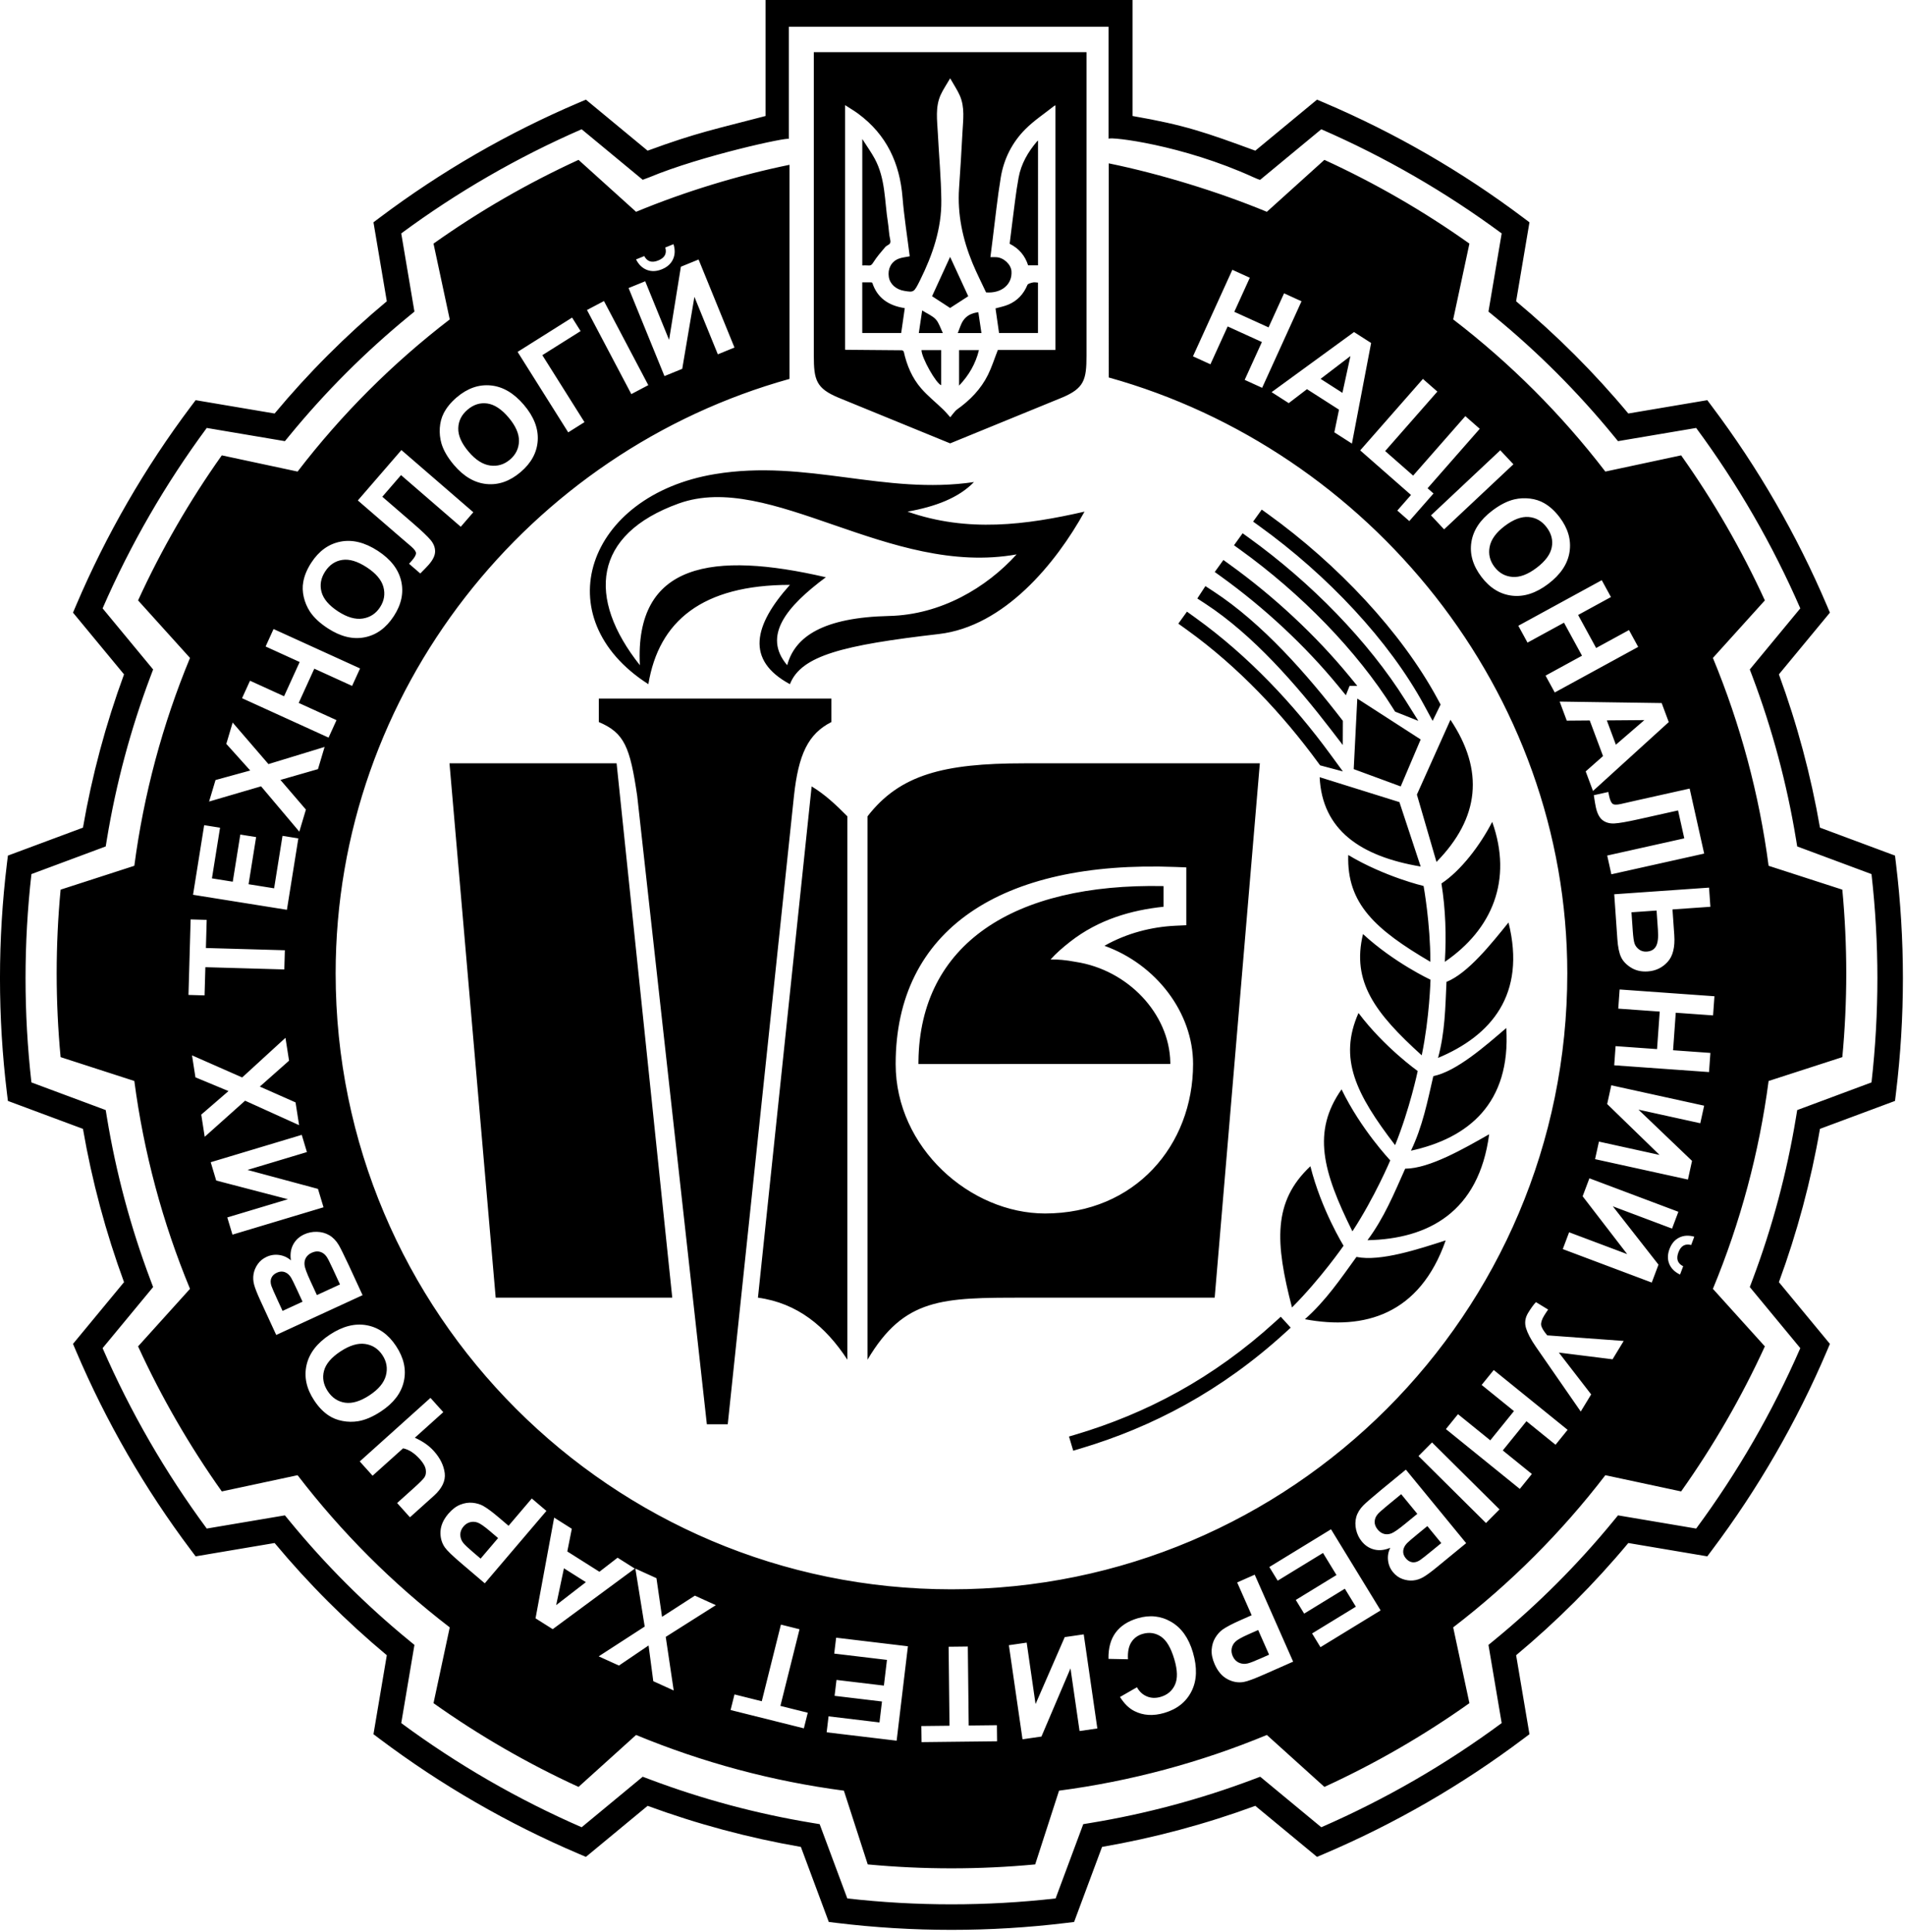 <svg clip-rule="evenodd" fill-rule="evenodd" stroke-linejoin="round" stroke-miterlimit="2" viewBox="0 0 777 788" xmlns="http://www.w3.org/2000/svg"><path d="m1377.6 63.692v-47.309h149.7v47.309c21.3 3.692 29.77 6.686 50.06 14.139l25.17-20.812 2.92 1.241c28.86 12.287 56.12 28.028 81.19 46.877l2.54 1.905-5.44 32.206c16.6 13.847 31.92 29.164 45.76 45.764l32.21-5.438 1.9 2.534c18.85 25.07 34.59 52.334 46.88 81.193l1.24 2.917-20.81 25.172c7.45 20.292 13.06 41.216 16.75 62.515l30.61 11.394.38 3.146c3.79 31.137 3.79 62.618 0 93.754l-.38 3.147-30.61 11.393c-3.69 21.3-9.3 42.224-16.75 62.515l20.81 25.172-1.24 2.917c-12.29 28.859-28.03 56.123-46.88 81.193l-1.9 2.534-32.21-5.438c-13.84 16.6-29.16 31.918-45.76 45.764l5.44 32.206-2.54 1.905c-25.07 18.849-52.33 34.59-81.19 46.877l-2.92 1.242-25.17-20.813c-20.29 7.453-41.22 13.06-62.51 16.751l-11.4 30.61-3.14.383c-31.14 3.789-62.62 3.789-93.76 0l-3.15-.383-11.39-30.61c-21.3-3.691-42.22-9.298-62.51-16.751l-25.17 20.813-2.92-1.242c-28.86-12.287-56.12-28.028-81.2-46.877l-2.53-1.905 5.44-32.206c-16.6-13.847-31.92-29.164-45.76-45.764l-32.21 5.438-1.91-2.534c-18.85-25.07-34.59-52.334-46.87-81.193l-1.24-2.917 20.81-25.172c-7.45-20.291-13.06-41.215-16.75-62.515l-30.61-11.393-.39-3.147c-3.79-31.136-3.79-62.617 0-93.754l.39-3.146 30.61-11.394c3.69-21.3 9.3-42.224 16.75-62.515l-20.81-25.172 1.24-2.917c12.28-28.859 28.02-56.123 46.87-81.193l1.91-2.534 32.21 5.438c13.84-16.6 29.16-31.917 45.76-45.764l-5.44-32.206 2.53-1.905c25.08-18.849 52.34-34.59 81.2-46.877l2.92-1.241 25.17 20.812c20.29-7.453 27.52-8.735 48.1-14.139zm139.9 9.263v-45.662h-130.39v45.768c.02-.964-35.92 6.868-56.78 15.573l-2.83 1.065-24.91-20.603c-26.05 11.345-50.73 25.594-73.58 42.478l5.38 31.881-2.33 1.916c-17.75 14.557-34.02 30.829-48.58 48.58l-1.92 2.336-31.88-5.383c-16.88 22.846-31.13 47.527-42.48 73.574l20.61 24.918-1.07 2.827c-8.09 21.482-14.05 43.71-17.78 66.362l-.49 2.98-30.3 11.279c-3.2 28.226-3.2 56.725 0 84.956l30.3 11.279.49 2.981c3.73 22.651 9.69 44.879 17.78 66.361l1.07 2.827-20.61 24.918c11.35 26.042 25.6 50.724 42.48 73.574l31.88-5.383 1.92 2.336c14.56 17.751 30.83 34.023 48.58 48.58l2.33 1.916-5.38 31.881c22.85 16.881 47.53 31.13 73.58 42.478l24.91-20.603 2.83 1.066c21.48 8.094 43.71 14.05 66.36 17.781l2.98.491 11.28 30.301c28.23 3.197 56.73 3.197 84.96 0l11.28-30.301 2.98-.491c22.65-3.731 44.88-9.687 66.36-17.781l2.83-1.066 24.91 20.603c26.05-11.345 50.73-25.594 73.58-42.478l-5.39-31.881 2.34-1.916c17.75-14.557 34.02-30.829 48.58-48.58l1.92-2.336 31.88 5.383c16.88-22.846 31.13-47.527 42.47-73.574l-20.6-24.918 1.07-2.827c8.09-21.482 14.05-43.71 17.78-66.361l.49-2.981 30.3-11.279c3.2-28.225 3.2-56.725 0-84.956l-30.3-11.279-.49-2.98c-3.73-22.652-9.69-44.88-17.78-66.362l-1.07-2.827 20.6-24.918c-11.34-26.042-25.59-50.723-42.47-73.574l-31.88 5.383-1.92-2.336c-14.56-17.751-30.83-34.023-48.58-48.58l-2.34-1.916 5.39-31.881c-22.85-16.88-47.53-31.13-73.58-42.478l-24.91 20.603s-.08.187-2.83-1.065c-28.95-13.192-58.05-16.568-59.03-15.679v.106c-.03-.04-.03-.076 0-.106zm.08 10.042c20.93 4.286 44.72 11.574 64.49 19.763l23.47-21.183c20.74 9.51 40.54 20.944 59.15 34.151l-6.62 30.91c23.31 17.884 44.17 38.746 62.06 62.053l30.91-6.613c13.2 18.606 24.64 38.409 34.15 59.15l-21.19 23.462c11.25 27.142 18.88 55.64 22.72 84.767l30.07 9.727c2.14 22.717 2.14 45.584 0 68.301l-30.07 9.728c-3.84 29.126-11.47 57.624-22.72 84.766l21.19 23.462c-9.51 20.741-20.95 40.545-34.15 59.151l-30.91-6.614c-17.89 23.307-38.75 44.169-62.06 62.053l6.62 30.91c-18.61 13.208-38.41 24.641-59.15 34.151l-23.47-21.183c-27.14 11.243-55.64 18.879-84.76 22.713l-9.73 30.076c-22.72 2.135-45.58 2.135-68.3 0l-9.73-30.076c-29.13-3.834-57.62-11.47-84.76-22.713l-23.47 21.183c-20.74-9.51-40.54-20.943-59.15-34.151l6.62-30.91c-23.31-17.884-44.17-38.746-62.06-62.053l-30.91 6.614c-13.2-18.606-24.64-38.41-34.15-59.151l21.18-23.462c-11.24-27.142-18.87-55.64-22.71-84.766l-30.07-9.728c-2.14-22.717-2.14-45.584 0-68.301l30.07-9.727c3.84-29.127 11.47-57.625 22.71-84.767l-21.18-23.462c9.51-20.741 20.95-40.544 34.15-59.15l30.91 6.613c17.89-23.307 38.75-44.169 62.06-62.053l-6.62-30.91c18.61-13.207 38.41-24.641 59.15-34.151l23.47 21.183c19.8-8.202 41.63-14.885 62.59-19.172v87.316c-105.97 29.475-185.13 127.133-185.13 242.431 0 138.629 112.55 251.178 251.18 251.178s251.18-112.549 251.18-251.178c0-115.27-81.12-213.521-187.03-243.014zm-57.48 604.846.36 32.212 11.5-.13.08 6.559-30.81.347-.08-6.558 11.48-.13-.36-32.212zm-24.43-.1-4.6 38.499-28.55-3.415.78-6.513 20.77 2.485 1.02-8.535-19.33-2.312.78-6.487 19.33 2.312 1.25-10.478-21.51-2.573.78-6.486zm77.26 33.512-7.25 1.051-3.7-25.547-11.85 27.799-7.72 1.118-5.56-38.373 7.26-1.05 3.62 25.05 11.9-27.298 7.75-1.123zm-121.47-40.454-7.8 31.254 11.16 2.788-1.59 6.364-29.89-7.467 1.59-6.364 11.13 2.782 7.81-31.254zm133.97 12.235-7.96-.16c-.08-4.388.89-7.95 2.9-10.686 2.02-2.736 5.02-4.693 9.01-5.871 4.94-1.457 9.5-.968 13.67 1.468 4.18 2.435 7.13 6.579 8.85 12.43 1.83 6.189 1.65 11.468-.54 15.836-2.18 4.368-5.88 7.32-11.09 8.857-4.55 1.343-8.64 1.089-12.27-.762-2.16-1.09-4.11-2.999-5.83-5.726l6.91-3.969c1.01 1.798 2.37 3.049 4.1 3.754 1.72.704 3.58.762 5.58.173 2.76-.813 4.7-2.463 5.83-4.948 1.14-2.485 1.05-5.943-.26-10.374-1.39-4.701-3.22-7.8-5.5-9.297-2.28-1.496-4.77-1.845-7.48-1.047-1.99.589-3.52 1.73-4.59 3.423-1.06 1.692-1.5 3.992-1.33 6.899zm-168.11-22.057-20.43 12.936 3.25 21.848-8.33-3.787-1.92-14.559-12.09 8.189-8.26-3.755 18.77-12.152-3.81-23.638 8.6 3.907 2.28 15.765 13.39-8.639zm219.8-12.434 15.67 35.464-11.49 5.079c-4.35 1.924-7.27 3.001-8.75 3.231-2.27.366-4.48-.039-6.64-1.216-2.16-1.176-3.86-3.175-5.11-5.997-.96-2.178-1.37-4.183-1.24-6.016.14-1.833.62-3.442 1.47-4.827.84-1.384 1.83-2.492 2.97-3.322 1.56-1.094 3.96-2.358 7.2-3.79l4.67-2.064-5.91-13.378zm5.86 32.629-4.45-10.063-3.92 1.732c-2.82 1.247-4.62 2.267-5.41 3.058-.79.792-1.28 1.702-1.47 2.731s-.05 2.068.41 3.116c.57 1.29 1.42 2.187 2.55 2.691 1.13.503 2.32.603 3.57.3.93-.217 2.68-.895 5.26-2.036zm25.26-51.145 20.23 33.078-24.53 15-3.42-5.596 17.85-10.915-4.49-7.333-16.6 10.156-3.41-5.573 16.6-10.157-5.5-9.002-18.48 11.302-3.41-5.573zm-316.86-4.756 7.2 4.55-1.84 9.254 13.1 8.279 7.41-5.735 7.02 4.436-33.48 24.71-7-4.423zm3.99 20.668-3.17 15.017 12.12-9.365zm-7.15-23.395-25.14 29.518-9.56-8.146c-3.63-3.087-5.86-5.247-6.71-6.48-1.32-1.884-1.91-4.053-1.79-6.508s1.18-4.857 3.18-7.206c1.55-1.812 3.18-3.056 4.88-3.73 1.71-.675 3.37-.933 4.99-.775 1.61.159 3.04.57 4.28 1.233 1.67.93 3.84 2.544 6.54 4.842l3.89 3.31 9.48-11.134zm375.14 13.139-11.98 9.829c-2.37 1.946-4.22 3.298-5.55 4.057-1.33.758-2.71 1.201-4.14 1.329-1.44.127-2.89-.079-4.36-.618-1.47-.54-2.73-1.457-3.8-2.753-1.15-1.404-1.83-3.002-2.03-4.795-.21-1.793.1-3.514.91-5.163-2.26.967-4.41 1.212-6.44.736-2.03-.477-3.76-1.58-5.18-3.312-1.12-1.363-1.89-2.949-2.31-4.757-.42-1.809-.4-3.548.06-5.218.47-1.671 1.43-3.254 2.9-4.751.92-.937 3.29-3.001 7.13-6.193l10.2-8.37zm-10.14-.025-5.69-6.932-3.97 3.254c-2.36 1.935-3.79 3.171-4.31 3.709-.93.972-1.45 1.998-1.56 3.078-.11 1.079.23 2.103 1.03 3.071.76.927 1.63 1.47 2.62 1.63.99.161 2.03-.112 3.14-.817.66-.424 2.41-1.804 5.26-4.141zm-391.84 6.334 7.13-8.376-3.26-2.778c-2.35-2.001-4.05-3.184-5.11-3.55-1.05-.366-2.09-.412-3.1-.137s-1.88.848-2.63 1.721c-.91 1.074-1.35 2.228-1.31 3.464.03 1.235.46 2.352 1.28 3.349.6.741 1.97 2.025 4.12 3.855zm382.06-18.256-6.58-8.016-5.6 4.596c-2.18 1.789-3.51 2.986-4 3.589-.77.902-1.17 1.902-1.22 3-.04 1.098.37 2.178 1.24 3.242.74.9 1.59 1.484 2.54 1.753.95.27 1.95.209 3.01-.181s2.97-1.715 5.72-3.974zm6-29.127 27.52 27.309-5.51 5.558-27.53-27.309zm-416.88 30.534-5.23-5.823 6.88-6.187c2.23-2.004 3.64-3.414 4.22-4.232.58-.819.77-1.876.58-3.172s-1-2.731-2.41-4.305c-1.12-1.246-2.25-2.234-3.39-2.963-1.14-.728-2.29-1.211-3.45-1.448l-12.44 11.172-5.23-5.823 28.84-25.916 5.23 5.823-11.6 10.43c1.58.709 3.02 1.514 4.32 2.413 1.29.899 2.43 1.9 3.42 3.002 2.58 2.872 4.06 5.885 4.45 9.039.37 3.155-1.11 6.234-4.45 9.24zm442.05-60.065 30.13 24.397-4.92 6.085-11.87-9.603-9.65 11.923 11.86 9.603-4.92 6.084-30.14-24.397 4.93-6.085 13.17 10.668 9.66-11.923-13.18-10.668zm-89.1-19.697c-25.4 23.168-52.71 37.458-81.25 45.962l-2.89.861 1.72 5.779 2.89-.861c29.37-8.749 57.46-23.45 83.59-47.286l2.23-2.031-4.06-4.455zm-231.85 41.821h8.52l27.01-256.241c1.83-16.854 5.73-25.3 15.26-30.125v-9.577h-94.85v9.577c10.43 4.439 12.72 10.094 15.65 30.125zm-132.92-5.241c-3.3 2.173-6.39 3.503-9.28 3.99-2.13.35-4.28.32-6.42-.091-2.15-.41-4.04-1.166-5.68-2.265-2.18-1.455-4.14-3.501-5.87-6.137-3.15-4.771-4.18-9.563-3.11-14.376 1.08-4.814 4.25-8.957 9.52-12.429 5.23-3.443 10.25-4.715 15.08-3.818 4.82.898 8.8 3.725 11.93 8.481 3.18 4.816 4.23 9.612 3.16 14.388-1.06 4.777-4.18 8.863-9.33 12.257zm506.88-28.735-4.55 7.479-21.9-2.735 13.18 17.06-4.25 6.982-18.36-26.499c-1.99-2.879-3.31-5.385-3.96-7.516-.65-2.132-.37-4.199.85-6.202 1.2-1.974 2.27-3.44 3.2-4.399l4.97 3.025c-.64.912-1.19 1.753-1.66 2.521-.94 1.551-1.33 2.834-1.18 3.848.16 1.014.99 2.398 2.48 4.152zm-511.54 22.144c3.67-2.415 5.89-5.092 6.67-8.032s.31-5.713-1.41-8.319c-1.72-2.607-4.06-4.127-7.04-4.562s-6.35.584-10.1 3.057c-3.71 2.444-5.95 5.081-6.7 7.911s-.24 5.592 1.53 8.287c1.78 2.694 4.13 4.258 7.06 4.69 2.94.432 6.27-.579 9.99-3.032zm203.11-14.499v-221.585c13.17-17.015 31.02-21.62 63.85-21.62h96.17l-18.42 217.908h-77.75c-33.29 0-48.87 0-63.85 25.297zm-44.69-25.297 21.9-208.487c5.2 3.089 9.94 7.49 14.58 12.199v221.585c-8.88-13.577-20.35-23.086-36.48-25.297zm-196.48 15.208-6.49-14.076c-1.28-2.787-2.12-4.918-2.52-6.394s-.48-2.925-.24-4.345.8-2.773 1.7-4.058c.89-1.285 2.1-2.279 3.62-2.98 1.65-.76 3.37-1.013 5.15-.759 1.79.255 3.38.984 4.77 2.188-.37-2.434-.06-4.574.91-6.421.98-1.846 2.48-3.238 4.51-4.176 1.61-.738 3.33-1.083 5.19-1.036 1.86.048 3.53.507 5.03 1.38 1.5.872 2.79 2.205 3.87 3.998.67 1.126 2.07 3.948 4.19 8.465l5.53 11.987zm440.6-31.827c-6.62 9.144-12.51 17.861-21.03 25.406 24.31 4.557 46.82-1.872 57.42-32.139-11.04 3.533-26.62 8.732-36.39 6.733zm-438.01 22.016 8.14-3.752-2.15-4.661c-1.28-2.77-2.11-4.473-2.5-5.109-.7-1.15-1.56-1.913-2.58-2.289s-2.1-.301-3.23.222c-1.09.502-1.84 1.21-2.24 2.124-.41.915-.41 1.997-.01 3.249.25.741 1.14 2.785 2.68 6.132zm419.22-58.988c-15.38 14.412-14.39 31.135-7.51 57.591 11.72-11.728 21.04-25.182 21.04-25.182s-9.1-14.709-13.53-32.409zm-282.98-164.317h-68.16l18.84 217.908h72.02zm-122.24 216.852 9.42-4.339-3.04-6.582c-1.18-2.562-2-4.155-2.46-4.777-.68-.968-1.54-1.613-2.6-1.934-1.05-.322-2.2-.195-3.45.381-1.05.487-1.83 1.156-2.33 2.008s-.7 1.84-.59 2.964.91 3.303 2.4 6.538zm555.31-33.968-2.58 6.857-24.16-9.087 18.63 23.792-2.75 7.303-36.29-13.65 2.58-6.857 23.69 8.91-18.17-23.59 2.76-7.328zm1.96 22.212-1.28 3.392c-2.17-1.042-3.63-2.493-4.4-4.352-.76-1.859-.72-3.886.1-6.081.83-2.195 2.14-3.741 3.94-4.638 1.79-.897 3.85-1.023 6.17-.377l-1.27 3.392c-1.22-.325-2.26-.246-3.13.237s-1.56 1.401-2.07 2.754c-.51 1.354-.59 2.499-.26 3.435.34.936 1.07 1.682 2.2 2.238zm-113.39-39.788c-4.6 10.303-8.59 20.041-15.38 29.168 24.73-.51 45.44-11.405 49.63-43.2-10.08 5.716-24.27 13.99-34.25 14.032zm-478.32 26.898-2.11-7.016 24.73-7.426-29.25-7.621-2.24-7.472 37.13-11.154 2.11 7.016-24.24 7.282 28.75 7.739 2.26 7.498zm452.37-59.248c-12.1 17.251-7.72 33.42 4.43 57.91 9.08-13.878 15.44-28.952 15.44-28.952s-11.91-12.538-19.87-28.958zm-96.71-58.546c21.03 7.541 36.15 27.211 36.15 48.184 0 33.209-23.72 60.977-60.37 60.977-30.46 0-60.94-26.724-60.94-60.942 0-54.686 42.82-83.123 114.08-80.364l4.46.173v23.584l-4.42.208c-9.63.453-19.77 2.976-28.96 8.18zm244.6 65.208-1.57 7.156-25.21-5.538 21.84 20.882-1.67 7.621-37.88-8.318 1.58-7.156 24.72 5.43-21.36-20.749 1.68-7.646zm-110.46-12.06c-2.44 10.589-4.39 20.53-9.12 30.414 23.27-5.076 40.82-19.216 38.87-50.032-8.46 7.273-20.33 17.725-29.75 19.618zm-30.52-25.741c-8.23 18.545-1.09 33.006 14.93 53.886 6-14.797 9.22-30.22 9.22-30.22s-13.58-9.632-24.15-23.666zm-432.1 45.738-22.03-9.975-16.47 14.722-1.41-9.042 11.11-9.603-13.48-5.606-1.4-8.964 20.46 9.015 17.66-16.166 1.46 9.329-11.92 10.56 14.57 6.453zm538.61-55.331 38.67 2.762-.56 7.809-15.22-1.087-1.09 15.301 15.22 1.087-.56 7.809-38.67-2.762.56-7.809 16.91 1.208 1.09-15.302-16.91-1.207zm-186.04-42.164c-61.33-1.221-99.28 23.763-99.95 71.282-.01.427-.01 1.287-.01 1.287l102.73-.035s0-.485 0-.726c-.41-19.741-17.26-37.665-38.65-40.907-3.97-.76-7.3-1.033-10.18-.973 2.23-2.522 4.99-4.898 7.95-7.219 11.59-9.086 25.01-12.907 38.11-14.278zm115.42 39.061c-.48 10.667-.62 20.622-3.45 31.012 21.6-9.014 36.07-25.781 28.75-55.227-6.9 8.525-16.52 20.722-25.3 24.215zm-34.05-19.498c-4.68 19.38 4.78 32.1 23.95 49.458 3.19-15.364 3.58-30.841 3.58-30.841s-14.83-6.914-27.53-18.617zm-439.97 14.429-32.2-.915-.33 11.501-6.56-.186.88-30.8 6.55.186-.32 11.474 32.2.914zm581.11-33.361.55 7.809-15.46 1.079.73 10.448c.34 4.926-.56 8.572-2.71 10.94-2.15 2.369-4.84 3.665-8.06 3.89-2.63.184-4.92-.328-6.86-1.536-1.95-1.208-3.3-2.647-4.08-4.315-.78-1.669-1.29-4.122-1.51-7.359l-1.27-18.258zm-147.16-13.304c-.65 19.927 11.2 30.457 33.5 43.554 0-15.693-2.77-30.924-2.77-30.924s-15.93-3.754-30.73-12.63zm38.01 11.606c1.69 10.543 2.04 21.202 1.39 31.948 19.32-13.218 27.76-33.322 19.32-57.073-5.03 9.75-12.84 19.921-20.71 25.125zm77.51 11.753.53 7.599c.17 2.463.41 4.16.71 5.094.31.933.91 1.744 1.8 2.433.9.688 1.96.99 3.2.904 1.77-.124 3.03-.853 3.77-2.186s1-3.538.78-6.616l-.55-7.942zm-548.41-1.017-38.29-6.122 4.54-28.389 6.48 1.036-3.31 20.658 8.49 1.357 3.08-19.222 6.45 1.032-3.08 19.222 10.42 1.666 3.42-21.389 6.46 1.031zm572.14-49.436 5.92 26.512-37.85 8.441-1.7-7.641 31.44-7.013-2.54-11.385-16.16 3.605c-4.63 1.033-7.89 1.598-9.8 1.697-1.9.1-3.49-.335-4.79-1.302-1.29-.968-2.22-2.725-2.78-5.272-.2-.895-.48-2.541-.83-4.937l5.91-1.318.35 1.709c.36 1.6.81 2.628 1.37 3.083.55.455 1.67.494 3.36.118l6.5-1.477zm-150.91-4.64 32.53 10.162 8.67 26.267c-24.64-4.144-40.18-14.964-41.2-36.429zm39.66 7.094 13.69-30.508c13.83 20.683 11.93 40.007-5.7 57.972zm-455.83 15.11-15.6-18.482-21.2 6.206 2.62-8.769 14.16-3.89-9.76-10.86 2.59-8.694 14.6 16.941 22.9-6.997-2.7 9.049-15.31 4.403 10.39 12.096zm527.66-16.586-2.98-7.979 7.07-6.25-5.42-14.522-9.37.079-2.9-7.781 41.61.602 2.89 7.757zm-97.6-8.91 1.46-28.77 25.85 16.673-8.14 19.155zm-68.01-56.792c21.11 15.193 39.12 34.51 53.53 54.203l.78 1.052 9.28 2.469-5.19-7.083c-14.78-20.181-33.25-39.965-54.88-55.535l-3.52-2.534-3.53 4.894zm7.52-10.641c19.42 12.683 37.18 33.069 51.25 51.382l4.78 6.222.04-9.85-.04-.046c-14.46-18.823-32.77-39.72-52.73-52.757l-3.3-2.153-3.3 5.049zm167.42 57.477 11.62-10.033-15.31.121zm-525.06-2.892-35.29-16.074 3.25-7.124 13.89 6.326 6.36-13.96-13.89-6.326 3.24-7.125 35.29 16.074-3.25 7.124-15.42-7.028-6.36 13.96 15.42 7.028zm371.75-76.678c24.94 17.953 47.66 41.234 62.37 64.672l.88 1.402 9.49 3.773-5.26-8.38c-15.09-24.043-38.37-47.945-63.96-66.361l-2.45-1.761-3.52 4.894zm7.79-9.652c27.94 20.101 53.08 46.878 67.3 73.076l3.48 6.423 3.25-6.649-1.43-2.65c-14.61-26.907-40.39-54.449-69.07-75.094l-2.45-1.761-3.52 4.894zm-15.64 20.548c17.8 12.806 34.46 28.325 47.89 44.678l3.14 3.827 1.52-3.827h3.14l-3.14-3.827c-13.76-16.743-30.81-32.634-49.03-45.745l-2.44-1.761-3.53 4.894zm121.37 20.165 34.03-18.582 3.75 6.871-13.39 7.314 7.35 13.463 13.4-7.313 3.75 6.871-34.03 18.582-3.75-6.871 14.87-8.125-7.35-13.464-14.88 8.125zm-354.83 23.826c4.24-25.721 21.94-40.48 57.74-40.501-14.78 16.491-18.19 30.682 0 40.501 4.54-11.698 21.73-15.939 60.74-20.454 26.68-3.087 47.74-28.806 59.42-49.915-23.78 5.43-47.68 8.609-72.19 0 11.28-2.01 20.83-5.566 27.09-12.057-36.38 5.376-68.24-9.42-105.59-3.259-52.36 8.635-69.63 58.522-27.21 85.685zm-3.46-7.734c-21.72-27.398-19.2-53.32 15.8-65.942 37.46-13.506 85.87 30.068 137.85 20.751-12.33 13.593-30.9 24.626-51.98 25.106-26.79.611-38.44 8.347-41.58 20.085-10.21-11.958-.32-23.916 15.76-35.874-46.04-10.66-78.02-6-75.85 35.874zm-127.24-15.018c-3.32-2.152-5.77-4.453-7.38-6.904-1.17-1.815-2-3.79-2.49-5.924-.48-2.134-.55-4.169-.19-6.105.45-2.582 1.54-5.197 3.26-7.844 3.11-4.79 7.09-7.658 11.93-8.603 4.84-.944 9.91.303 15.2 3.742 5.25 3.411 8.43 7.506 9.54 12.285 1.11 4.78.12 9.558-2.99 14.334-3.14 4.835-7.11 7.72-11.92 8.657-4.8.937-9.79-.275-14.96-3.638zm4.17-6.908c3.68 2.392 7.02 3.355 10.03 2.889 3-.465 5.36-2.007 7.06-4.624s2.15-5.377 1.36-8.28c-.8-2.903-3.08-5.579-6.85-8.029-3.73-2.421-7.04-3.41-9.93-2.968-2.9.443-5.22 2.017-6.98 4.723-1.76 2.705-2.25 5.489-1.47 8.351.78 2.861 3.04 5.507 6.78 7.938zm470.71-41.104c3.15-2.386 6.14-3.918 9-4.595 2.1-.49 4.24-.602 6.41-.334 2.17.267 4.11.896 5.81 1.885 2.28 1.308 4.37 3.219 6.27 5.735 3.45 4.552 4.8 9.266 4.05 14.14s-3.65 9.217-8.68 13.03c-4.98 3.781-9.92 5.383-14.79 4.807-4.87-.577-9.03-3.135-12.47-7.674-3.48-4.595-4.85-9.311-4.1-14.148.75-4.836 3.58-9.119 8.5-12.846zm5.08 6.269c-3.5 2.652-5.54 5.47-6.12 8.455-.58 2.984.07 5.72 1.96 8.207 1.88 2.488 4.33 3.85 7.33 4.087s6.29-1.003 9.87-3.719c3.54-2.684 5.6-5.462 6.16-8.336.57-2.873-.12-5.596-2.07-8.167-1.95-2.572-4.4-3.976-7.36-4.213-2.96-.238-6.21.991-9.77 3.686zm-467.76-10.435 17.77-20.547 29.33 25.359-5.12 5.922-24.37-21.069-7.63 8.823 12.53 10.829c3.58 3.102 5.98 5.387 7.2 6.855 1.21 1.469 1.81 3.009 1.8 4.622 0 1.614-.86 3.407-2.57 5.381-.6.694-1.75 1.897-3.47 3.609l-4.58-3.961 1.16-1.304c1.07-1.24 1.63-2.218 1.67-2.933.03-.715-.61-1.638-1.91-2.768l-5.06-4.339zm437.71 6.081 28.26-26.54 5.36 5.707-28.27 26.54zm-3.29-55.641 5.89 5.164-21.29 24.252 11.41 10.014 21.29-24.253 5.88 5.164-21.28 24.253 2.42 2.128-9.87 11.252-4.89-4.292 5.58-6.361-20.72-18.178zm-395.23 35.084c-2.55-3.012-4.24-5.922-5.08-8.73-.6-2.077-.83-4.207-.68-6.39s.67-4.151 1.56-5.904c1.18-2.343 2.98-4.535 5.38-6.576 4.36-3.695 8.99-5.3 13.9-4.815s9.4 3.134 13.49 7.948c4.05 4.774 5.92 9.61 5.61 14.507-.31 4.898-2.64 9.188-6.98 12.872-4.4 3.729-9.03 5.353-13.9 4.871-4.88-.482-9.31-3.076-13.3-7.783zm5.98-5.419c2.84 3.348 5.77 5.231 8.78 5.647 3.01.417 5.71-.384 8.09-2.403 2.38-2.018 3.61-4.532 3.68-7.541s-1.35-6.228-4.25-9.657c-2.88-3.389-5.77-5.287-8.67-5.694-2.9-.408-5.58.432-8.04 2.519s-3.73 4.613-3.8 7.578c-.08 2.965 1.33 6.149 4.21 9.551zm360.29-3.291-7.17-4.593 1.9-9.242-13.06-8.358-7.44 5.692-6.99-4.478 33.62-24.511 6.97 4.464zm-219.48-159.614h111.22v123.773c0 9.891-.97 13.318-10.06 17.115l-45.55 18.638-45.55-18.638c-9.1-3.797-10.06-7.224-10.06-17.115zm-120.82 122.218 22.23-13.988 3.47 5.507-15.61 9.818 17.19 27.31-6.63 4.17zm133.58-100.625c1.93 1.261 3.77 2.324 5.46 3.578 11.57 8.598 16.83 20.215 17.96 33.997.65 7.973 1.92 15.899 2.91 23.847.02.134 0 .272 0 .234-1.59.336-3.21.438-4.62 1.019-2.95 1.219-4.38 4.134-3.88 7.36.45 2.935 2.91 5.158 6.34 5.716 3.87.63 3.92.654 6.41-4.366 5.11-10.301 8.8-21.033 8.67-32.555-.1-9.146-.97-18.283-1.43-27.427-.26-5.243-1.11-10.569 1.17-15.61.96-2.119 2.32-4.069 3.86-6.738 1.55 2.729 2.92 4.749 3.89 6.927 2.2 4.882 1.38 10.044 1.13 15.118-.39 7.612-.87 15.22-1.39 22.825-.71 10.601 1.46 20.725 5.49 30.513 1.69 4.097 3.73 8.058 5.53 11.925 6.38.488 10.76-3.317 10.36-8.66-.21-2.749-3.14-5.502-6.11-5.696-.8-.053-1.61-.008-2.48-.008.31-2.513.6-4.879.91-7.243 1.08-8.439 1.93-16.912 3.32-25.304 1.24-7.48 4.61-14.24 10.08-19.702 3.48-3.478 7.71-6.268 11.6-9.362.15-.117.35-.178.62-.314v99.77h-23.5c-1.41 3.588-2.47 6.994-4.04 10.164-2.86 5.759-7.28 10.331-12.62 14.11-.57.408-1.01 1.005-1.47 1.545-.46.537-.87 1.114-1.27 1.622-.97-1.07-1.87-2.182-2.9-3.172-2.97-2.861-6.24-5.47-8.93-8.551-3.77-4.311-5.9-9.48-7.13-14.984-.06-.255-.51-.613-.77-.616-7.51-.087-15.01-.134-22.52-.19-.21-.002-.41-.024-.65-.038zm-87.19 117.839-18.09-34.298 6.93-3.651 18.08 34.298zm290.04-.51 3.26-14.998-12.17 9.294zm-60.96-14.89 16.06-35.292 7.12 3.243-6.32 13.89 13.97 6.354 6.32-13.89 7.12 3.242-16.06 35.292-7.12-3.243 7.02-15.431-13.96-6.354-7.03 15.431zm-95.41-2.53v14.477c4.05-4.228 6.75-8.97 8.11-14.477zm-15.32 0c.02 3.094 5.94 13.633 8.04 14.311v-14.311zm-119.47-25.32 6.78-2.765 9.74 23.904 4.81-29.835 7.22-2.945 14.64 35.904-6.79 2.766-9.55-23.439-4.97 29.36-7.25 2.955zm143.92 18.348c-.43-2.869-.84-5.64-1.26-8.478-2.83.317-4.91 1.463-6.23 3.467-.96 1.444-1.4 3.195-2.16 5.011zm-25.54-.003h9.8c-1.02-2.071-1.57-4.13-2.87-5.564-1.3-1.437-3.35-2.251-5.56-3.65-.54 3.599-.95 6.371-1.37 9.214zm-5.73-10.12-1.46 10.109h-15.88v-20.662c1.28 0 2.52-.009 3.77.013.13.003.32.166.37.292 2.01 6.069 6.57 9.136 12.88 10.162.11.017.21.049.31.082zm54.33-10.447c-.69-.03-1.43-.207-2.08-.054-.81.189-2.01.474-2.24 1.027-1.54 3.694-4.07 6.46-7.85 8.039-1.66.694-3.49 1.031-5.15 1.504.48 3.333.96 6.672 1.44 10.039h15.88zm-43.2 5.556c2.41 1.574 4.99 3.253 7.36 4.792 2.4-1.555 4.99-3.234 7.4-4.79-2.47-5.362-5.06-10.975-7.4-16.043-2.33 5.08-4.91 10.698-7.36 16.041zm-108.82-19.861 3.36-1.368c.71 2.3.64 4.361-.21 6.182-.85 1.822-2.35 3.175-4.53 4.06-2.17.885-4.19.973-6.07.264-1.88-.71-3.37-2.135-4.47-4.276l3.35-1.368c.59 1.113 1.36 1.824 2.3 2.134.95.31 2.09.192 3.43-.354 1.33-.546 2.23-1.26 2.69-2.142s.51-1.926.15-3.132zm80.36-44.256v51.56c.86 0 1.67-.065 2.47.015 1.16.117 1.52-.439 2.1-1.361 1.39-2.186 3.12-4.186 4.82-6.174.77-.894 2.5-.903 2.03-2.856-.57-2.338-.59-4.793-.97-7.18-1.38-8.726-.97-17.811-5.36-25.941-1.39-2.58-3.13-4.987-5.09-8.063zm71.68.63c-.21.168-.28.206-.33.261-3.75 4.354-6.55 9.244-7.58 14.795-1.18 6.385-1.84 12.86-2.7 19.299-.35 2.58-.64 5.167-.96 7.745 3.86 1.928 6.27 4.873 7.53 8.786h4.04z" transform="translate(-1065.353 -16.383)"/></svg>